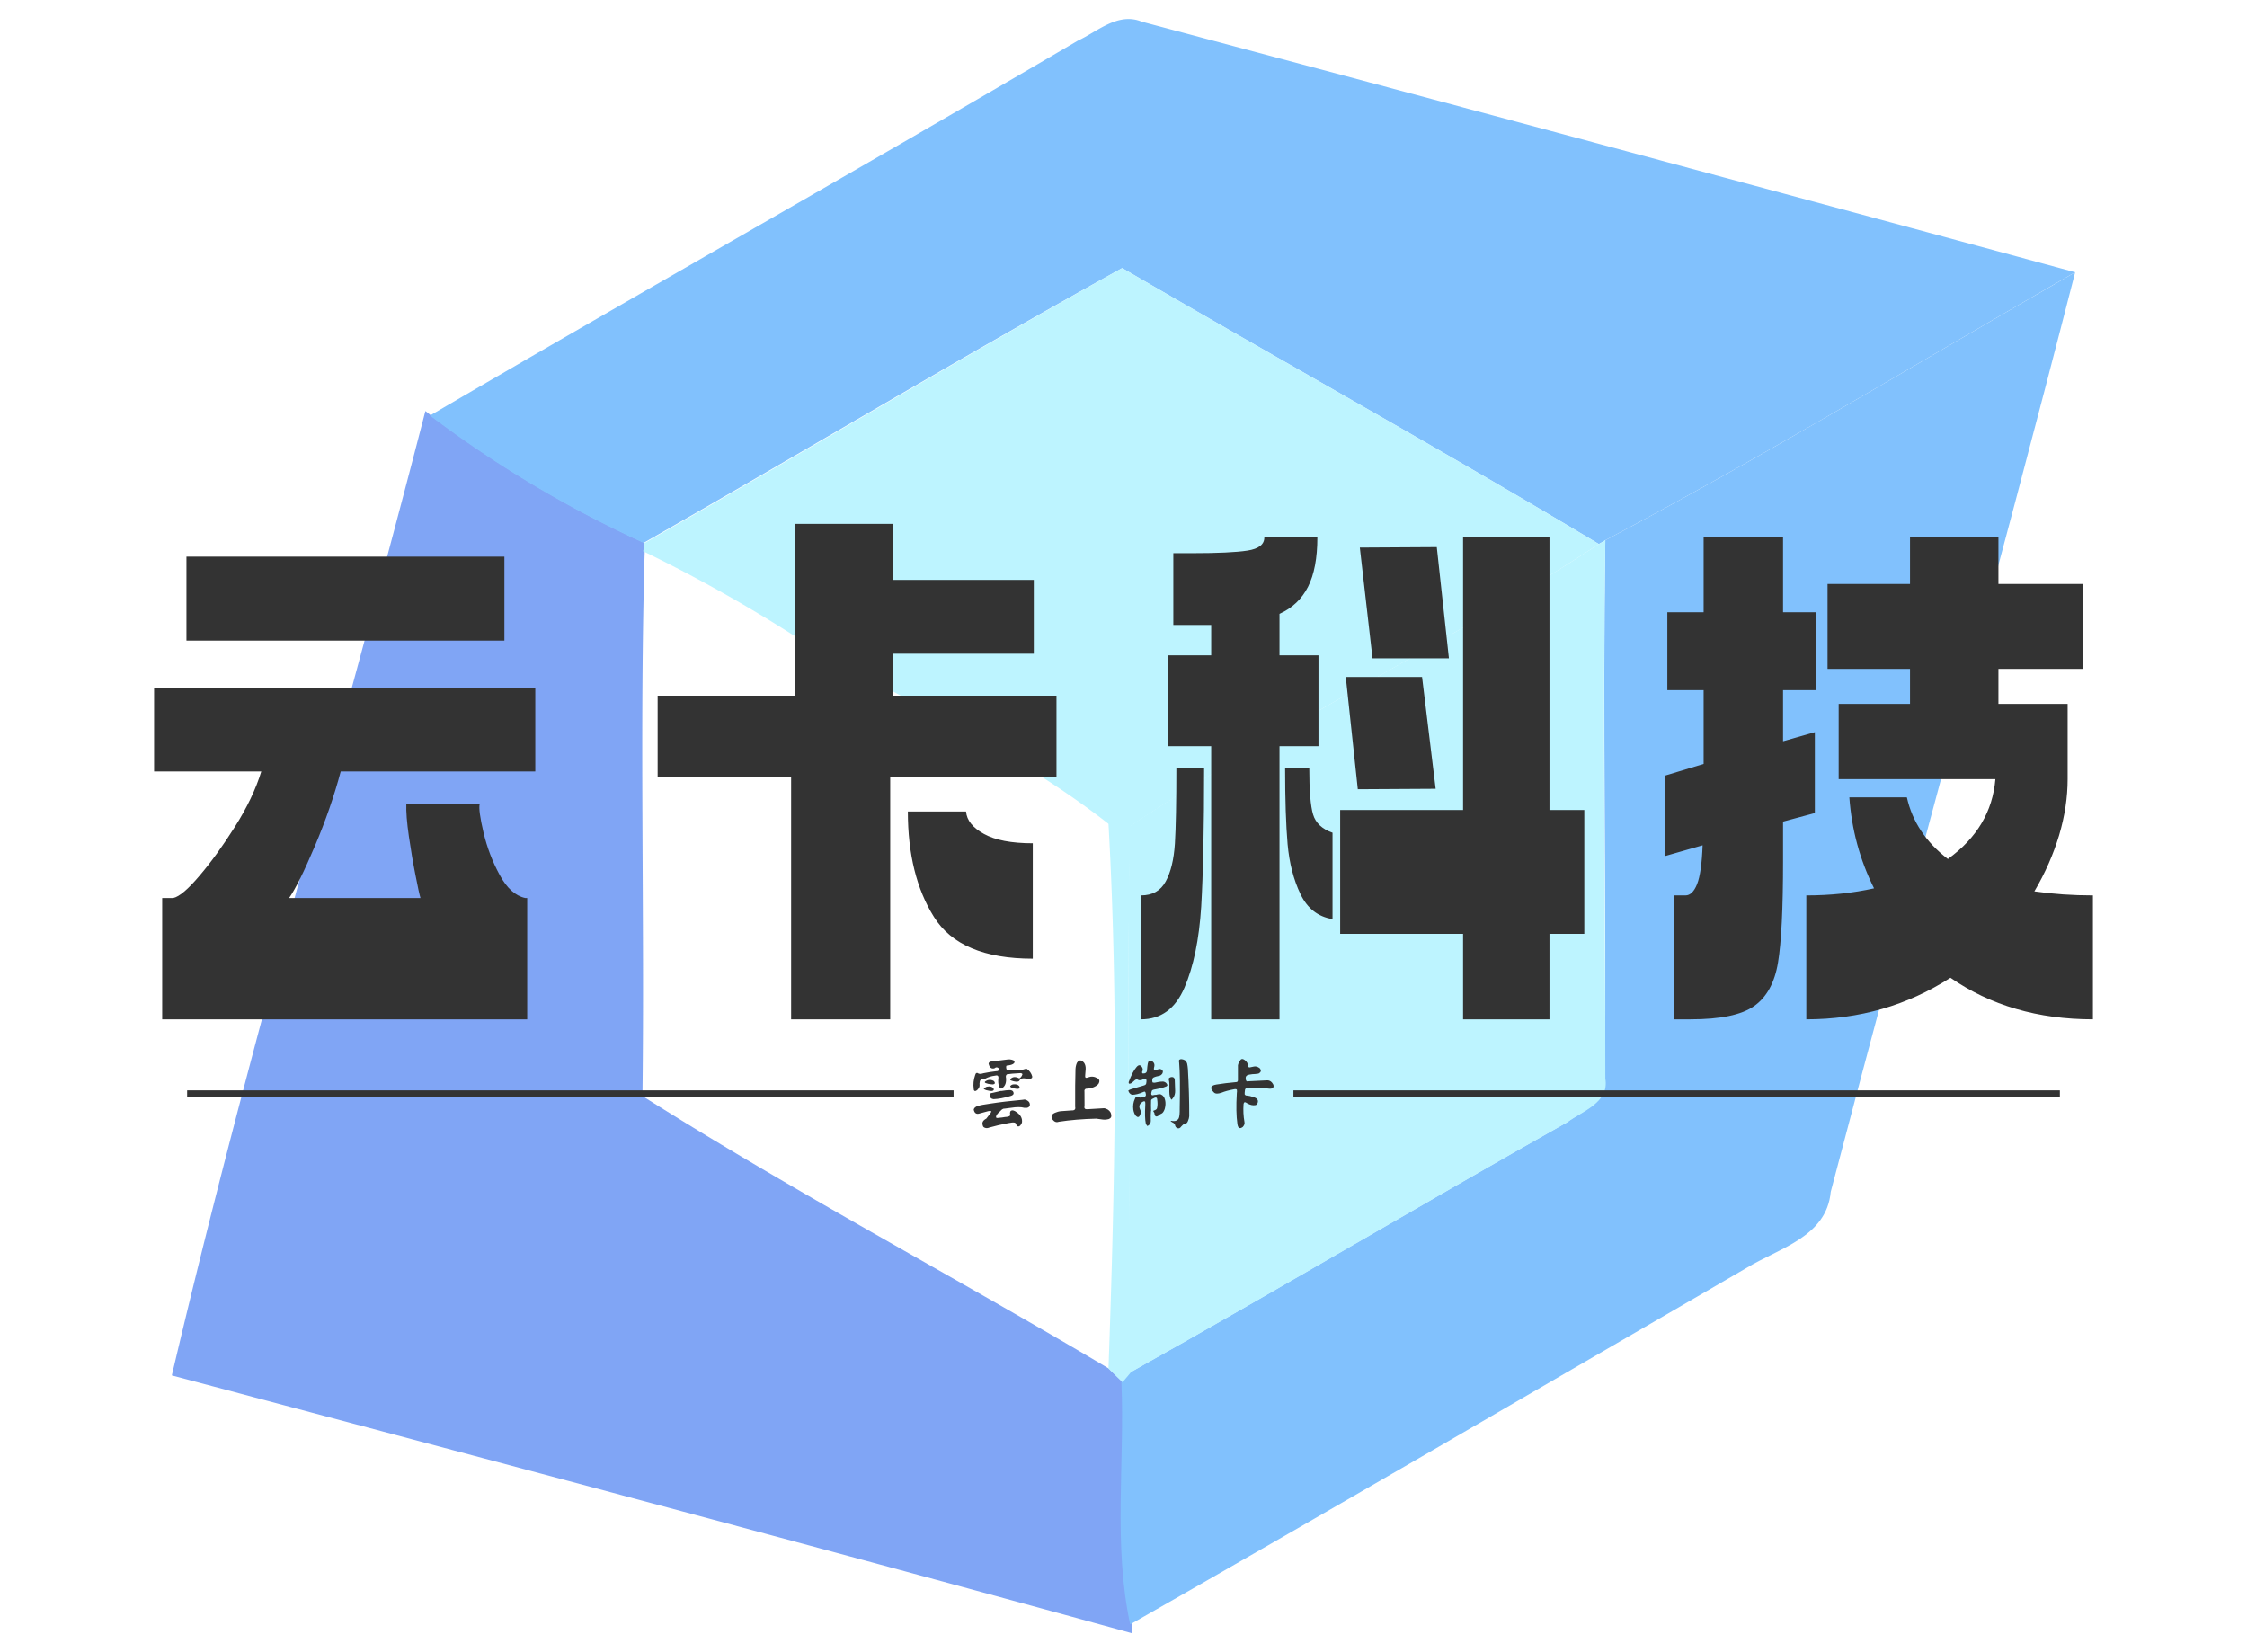 <svg data-v-70b83f88="" version="1.0" xmlns="http://www.w3.org/2000/svg" xmlns:xlink="http://www.w3.org/1999/xlink" width="100%" height="100%" viewBox="0 0 340 250" preserveAspectRatio="xMidYMid meet" color-interpolation-filters="sRGB" style="margin: auto;">   <g data-v-70b83f88="" class="iconmbgsvg" transform="translate(23.316,2.883)"><g fill="#333" hollow-target="textNormalTran"><g opacity="0.55" transform="translate(2.684,0)"><g><rect fill="#333" fill-opacity="0" stroke-width="2" x="0" y="0" width="288" height="244.233" class="image-rect"></rect> <svg x="0" y="0" width="288" height="244.233" filtersec="colorsb4111374680" class="image-svg-svg primary" style="overflow: visible;"><svg xmlns="http://www.w3.org/2000/svg" viewBox="0 -0.001 50.07 42.461"><path d="M6.67 10.31l.15.12a30.12 30.12 0 0 0 5.62 3.35v.21c-.14 4.78 0 9.56-.06 14.34 4 2.53 8.2 4.75 12.27 7.17l.37.36c.09 2.12-.22 4.27.23 6.37v.23C16.85 40.15 8.42 37.92 0 35.68c2-8.51 4.49-16.9 6.67-25.37z" fill="#175bec"></path><path d="M37.71 13.71C41.9 11.49 46 9 50.07 6.66c-2.07 8.08-4.31 16.12-6.43 24.19-.11 1.19-1.36 1.48-2.21 2C36 36 30.63 39.14 25.21 42.23c-.45-2.1-.14-4.25-.23-6.37l.21-.25c3.86-2.16 7.66-4.42 11.51-6.59.39-.3 1.09-.52 1-1.15.04-4.72-.06-9.44.01-14.16z" fill="#198efb"></path><path d="M23.83.57c.52-.24 1.06-.76 1.69-.5q12.29 3.27 24.55 6.59C46 9 41.9 11.49 37.71 13.71l-.17.1C33.41 11.33 29.2 9 25 6.55c-4.23 2.34-8.38 4.83-12.59 7.23a30.12 30.12 0 0 1-5.62-3.35C12.47 7.11 18.18 3.89 23.83.57z" fill="#198efb"></path><path d="M12.44 13.78c4.21-2.4 8.36-4.89 12.56-7.23 4.2 2.45 8.41 4.78 12.54 7.26-4 2.63-8.34 4.75-12.32 7.42-.12 4.79 0 9.59 0 14.38l-.21.25-.37-.36c.17-4.77.27-9.56 0-14.33-2.56-2-5.59-3.33-8.35-5A38.77 38.77 0 0 0 12.4 14z" fill="#87ebff"></path><path d="M37.54 13.81l.17-.1c-.07 4.72 0 9.44 0 14.16.11.63-.59.85-1 1.15-3.85 2.17-7.65 4.43-11.51 6.59 0-4.79-.09-9.59 0-14.38 4-2.67 8.33-4.79 12.34-7.42z" fill="#87ebff"></path></svg></svg> <!----></g></g> <g transform="translate(0,76.385)"><g data-gra="path-name" fill-rule="" class="tp-name" transform="translate(0,0)"><g transform="scale(1.7)"><g><path d="M35.95-28.17L7.65-28.17 7.65-35.64 35.95-35.64 35.95-28.17ZM16.79-5.26L16.79-5.26 28.48-5.26Q28.35-5.67 28.04-7.27 27.72-8.87 27.45-10.73 27.18-12.6 27.22-13.63L27.22-13.63 33.75-13.63Q33.62-13.09 34.09-11.09 34.56-9.09 35.53-7.31 36.49-5.54 37.8-5.26L37.8-5.26 37.98-5.26 37.98 5.54 5.49 5.54 5.49-5.26 6.48-5.26Q7.29-5.44 8.82-7.25 10.35-9.04 11.97-11.61 13.59-14.17 14.31-16.52L14.31-16.52 4.77-16.52 4.77-23.98 38.7-23.98 38.7-16.52 21.38-16.52Q20.52-13.28 19.08-9.88 17.64-6.48 16.79-5.26ZM85.09-23.27L85.09-16.02 70.29-16.02 70.29 5.54 61.47 5.54 61.47-16.02 49.59-16.02 49.59-23.27 61.78-23.27 61.78-38.56 70.56-38.56 70.56-33.57 83.07-33.57 83.07-27 70.56-27 70.56-23.27 85.09-23.27ZM82.98-10.13L82.98-10.13 82.98 0.14Q76.5 0.14 74.18-3.58 71.86-7.29 71.86-12.96L71.86-12.96 77.04-12.96Q77.13-11.79 78.64-10.96 80.14-10.13 82.98-10.13ZM104.94-18.77L104.94 5.54 98.86 5.54 98.86-18.77 95.04-18.77 95.04-26.86 98.86-26.86 98.86-29.56 95.49-29.56 95.49-35.95 97.16-35.95Q100.58-35.95 102.08-36.18 103.59-36.41 103.59-37.35L103.59-37.35 108.31-37.35Q108.31-34.6 107.48-32.96 106.65-31.32 104.94-30.55L104.94-30.55 104.94-26.86 108.41-26.86 108.41-18.77 104.94-18.77ZM132.07-2.07L128.97-2.07 128.97 5.54 121.28 5.54 121.28-2.07 110.34-2.07 110.34-13.09 121.28-13.09 121.28-37.35 128.97-37.35 128.97-13.09 132.07-13.09 132.07-2.07ZM113.22-26.59L112.09-36.45 118.94-36.49 120.02-26.59 113.22-26.59ZM111.91-14.94L110.84-24.93 117.63-24.93 118.84-14.98 111.91-14.94ZM95.76-16.83L95.76-16.83 98.23-16.83Q98.23-8.87 97.97-4.48 97.69-0.09 96.48 2.72 95.27 5.54 92.61 5.54L92.61 5.54 92.61-5.49Q94.14-5.49 94.81-6.73 95.49-7.96 95.63-10.1 95.76-12.24 95.76-16.83ZM109.66-11.07L109.66-11.07 109.66-3.38Q107.73-3.69 106.81-5.6 105.89-7.51 105.66-10.06 105.44-12.6 105.44-16.83L105.44-16.83 107.59-16.83Q107.59-13.81 107.93-12.69 108.27-11.56 109.66-11.07ZM149.76-12.06L149.76-8.55Q149.76-2.21 149.31 0.49 148.86 3.19 147.17 4.37 145.49 5.54 141.53 5.54L141.53 5.54 140.04 5.54 140.04-5.49 141.07-5.49Q141.71-5.49 142.11-6.5 142.51-7.51 142.6-9.95L142.6-9.95 139.28-9 139.28-16.16 142.69-17.19 142.69-23.76 139.46-23.76 139.46-30.69 142.69-30.69 142.69-37.35 149.76-37.35 149.76-30.69 152.73-30.69 152.73-23.76 149.76-23.76 149.76-19.21 152.59-20.02 152.59-12.82 149.76-12.06ZM164.66 1.84L164.66 1.84Q158.9 5.54 151.83 5.54L151.83 5.54 151.83-5.49Q155.03-5.49 157.86-6.12L157.86-6.12Q155.97-9.9 155.66-14.22L155.66-14.22 160.78-14.22Q161.5-10.98 164.43-8.73L164.43-8.73Q168.3-11.52 168.66-15.84L168.66-15.84 154.71-15.84 154.71-22.54 161.06-22.54 161.06-25.65 153.72-25.65 153.72-33.21 161.06-33.21 161.06-37.35 168.93-37.35 168.93-33.21 176.44-33.21 176.44-25.65 168.93-25.65 168.93-22.54 175.09-22.54 175.09-15.84Q175.09-13.41 174.33-10.84 173.56-8.28 172.13-5.85L172.13-5.85Q174.64-5.49 177.34-5.49L177.34-5.49 177.34 5.54Q170.01 5.54 164.66 1.84Z" transform="translate(-4.77, 38.56)"></path></g> <!----> <!----> <!----> <!----> <!----> <!----> <!----></g></g> <g data-gra="path-slogan" fill-rule="" class="tp-slogan" fill="#333" transform="translate(5,80.97)"><rect x="0" height="1" y="4.746" width="115.974"></rect> <rect height="1" y="4.746" width="115.974" x="167.395"></rect> <g transform="translate(118.974,0)"><g transform="scale(1)"><path d="M4.37-8.50L6.70-8.79Q7.30-8.91 7.80-8.68L7.80-8.68Q8.05-8.50 7.88-8.26L7.88-8.26Q7.62-7.96 6.75-7.89L6.75-7.89Q6.66-7.82 6.68-7.61L6.68-7.61Q6.68-7.11 7.15-7.23L7.15-7.23Q8.18-7.28 9.21-7.28L9.21-7.28Q9.68-7.45 9.83-7.38L9.83-7.38Q10.43-6.95 10.62-6.27L10.62-6.27Q10.63-6.09 10.59-6.04L10.59-6.04Q10.28-5.73 9.83-5.88L9.83-5.88Q8.96-6.15 8.66-5.58L8.66-5.58Q8.58-5.45 8.19-5.45L8.19-5.45Q7.84-5.48 7.49-5.61L7.49-5.61Q7.18-5.71 7.36-5.89L7.36-5.89Q7.86-6.38 8.66-5.95L8.66-5.95Q9-6.11 9.15-6.59L9.15-6.59Q9.05-6.79 8.67-6.74L8.67-6.74Q7.50-6.68 6.80-6.57L6.80-6.57Q6.56-6.39 6.66-6.01L6.66-6.01Q6.75-4.99 6.14-4.52L6.14-4.52Q5.84-4.24 5.61-4.70L5.61-4.70Q5.41-5.30 5.51-6.02L5.51-6.02Q5.54-6.53 4.97-6.36L4.97-6.36Q4.20-6.27 3.56-5.93L3.56-5.93Q3.33-5.82 3.09-5.80L3.09-5.80Q2.82-5.84 2.70-5.53L2.70-5.53L2.65-5.17Q2.70-4.76 2.57-4.54L2.57-4.54Q2.30-4.08 1.98-4.03L1.98-4.03Q1.76-4.09 1.77-4.37L1.77-4.37Q1.62-5.40 1.98-6.43L1.98-6.43Q2.11-6.97 2.53-6.67L2.53-6.67Q2.81-6.59 3.23-6.73L3.23-6.73Q4.22-6.93 5.11-7.03L5.11-7.03Q5.70-7.01 5.54-7.49L5.54-7.49Q5.25-7.77 4.91-7.48L4.91-7.48Q4.21-7.29 4.02-8.21L4.02-8.21Q4.10-8.45 4.37-8.50L4.37-8.50ZM3.88-5.68L3.88-5.68Q4.41-5.82 4.85-5.53L4.85-5.53Q5.16-5.10 4.66-5.04L4.66-5.04Q4.31-5.06 3.96-5.13L3.96-5.13Q3.50-5.25 3.46-5.33L3.46-5.33Q3.45-5.41 3.47-5.46L3.47-5.46Q3.66-5.59 3.88-5.68ZM7.72-5.04L7.72-5.04Q8.37-5.13 8.65-4.79L8.65-4.79Q8.80-4.59 8.59-4.39L8.59-4.39Q8.32-4.31 7.59-4.51L7.59-4.51Q7.22-4.68 7.30-4.78L7.30-4.78Q7.44-4.98 7.72-5.04ZM3.74-4.69L3.74-4.69Q4.50-4.86 4.79-4.38L4.79-4.38Q4.88-4.10 4.54-4.05L4.54-4.05Q4.24-4.01 3.63-4.18L3.63-4.18Q3.28-4.32 3.29-4.39L3.29-4.39Q3.54-4.62 3.74-4.69ZM6.01-4.05L6.01-4.05Q6.71-4.17 7.18-4.18L7.18-4.18Q7.49-4.20 7.70-4.01L7.70-4.01Q8.04-3.49 7.35-3.29L7.35-3.29Q5.89-2.85 4.77-2.81L4.77-2.81Q4.28-2.88 4.21-3.27L4.21-3.27Q4.15-3.75 4.61-3.76L4.61-3.76L5.54-3.97Q5.87-4.08 6.01-4.05ZM9.23-2.72L9.23-2.72Q9.54-2.82 9.90-2.59L9.90-2.59Q10.29-2.36 10.27-1.92L10.27-1.92Q10.17-1.41 9.42-1.50L9.42-1.50Q8.71-1.71 7.39-1.50L7.39-1.50L6.46-1.38Q6.13-1.41 5.80-1.01L5.80-1.01Q5.07-0.41 5.16-0.04L5.16-0.04Q5.23 0.08 5.58 0.01L5.58 0.01Q6.05-0.02 6.52-0.11L6.52-0.11Q7.01-0.13 7.22-0.28L7.22-0.28Q7.34-0.36 7.28-0.54L7.28-0.54Q7.22-0.77 7.35-1.01L7.35-1.01Q7.69-1.28 8.26-0.84L8.26-0.84Q9.20-0.20 9.07 0.74L9.07 0.74Q8.99 0.97 8.79 1.21L8.79 1.21Q8.39 1.50 8.19 1.00L8.19 1.00Q8.19 0.84 7.97 0.74L7.97 0.74Q7.65 0.67 6.93 0.83L6.93 0.83Q5.45 1.11 4.11 1.49L4.11 1.49Q3.76 1.65 3.41 1.50L3.41 1.50Q3.16 1.38 3.15 1.18L3.15 1.18Q2.89 0.54 3.68 0.13L3.68 0.13L4.35-0.74Q4.46-0.90 4.39-1.02L4.39-1.02Q4.34-1.05 3.98-1.00L3.98-1.00Q3.28-0.83 2.57-0.62L2.57-0.62Q1.93-0.46 1.77-1.23L1.77-1.23Q1.86-1.63 2.44-1.79L2.44-1.79Q2.91-1.95 4.31-2.14L4.31-2.14Q6.38-2.46 9.23-2.72ZM17.39-8.31L17.39-8.31Q17.86-9.04 18.48-8.30L18.48-8.30Q18.74-7.91 18.71-7.34L18.71-7.34L18.64-6.45Q18.55-5.86 19.08-6.11L19.08-6.11Q19.80-6.38 20.48-5.98L20.48-5.98Q21-5.71 20.63-5.10L20.63-5.10Q20.00-4.44 18.77-4.39L18.77-4.39Q18.46-4.30 18.53-3.91L18.53-3.91Q18.52-2.86 18.54-1.77L18.54-1.77Q18.40-1.23 19.01-1.29L19.01-1.29Q20.17-1.34 21.36-1.43L21.36-1.43Q21.60-1.48 22.07-1.23L22.07-1.23Q22.56-0.89 22.58-0.41L22.58-0.41Q22.68 0.01 22.21 0.20L22.21 0.20Q21.71 0.33 21.27 0.27L21.27 0.27Q20.67 0.18 20.32 0.14L20.32 0.14Q17.26 0.21 14.64 0.61L14.64 0.61Q14.13 0.81 13.72 0.30L13.72 0.30Q13.18-0.48 14.29-0.83L14.29-0.83Q14.71-1.00 15.22-1.01L15.22-1.01Q15.93-1.08 16.63-1.11L16.63-1.11Q17.25-1.09 17.12-1.66L17.12-1.66Q17.10-5.20 17.17-7.37L17.17-7.37Q17.20-7.89 17.39-8.31ZM32.88-8.77L32.88-8.77Q33.15-8.98 33.71-8.71L33.71-8.71Q33.98-8.51 34.07-8.17L34.07-8.17Q34.15-7.78 34.18-7.36L34.18-7.36Q34.39-3.73 34.38-0.23L34.38-0.23Q34.36 0.09 34.20 0.47L34.20 0.47Q34.04 0.94 33.62 0.95L33.62 0.95Q33.46 1.00 33.16 1.34L33.16 1.34Q32.93 1.69 32.60 1.58L32.60 1.58Q32.27 1.46 32.23 1.08L32.23 1.08Q32.10 0.80 31.83 0.70L31.83 0.70Q31.36 0.43 31.75 0.48L31.75 0.48Q32.51 0.62 32.80 0.07L32.80 0.07Q32.96-0.36 32.94-1.39L32.94-1.39Q33.04-6.20 32.86-8.29L32.86-8.29Q32.78-8.64 32.88-8.77ZM28.11-8.20L28.11-8.20Q28.22-8.80 28.71-8.59L28.71-8.59Q29.26-8.26 29.07-7.64L29.07-7.64Q28.91-7.11 29.40-7.24L29.40-7.24Q29.79-7.38 29.99-7.38L29.99-7.38Q30.54-7.22 30.34-6.73L30.34-6.73Q30.15-6.42 29.88-6.35L29.88-6.35Q29.30-6.25 28.91-6.05L28.91-6.05Q28.72-5.80 28.82-5.36L28.82-5.36Q28.88-5.29 29.17-5.30L29.17-5.30Q29.89-5.48 30.45-5.47L30.45-5.47Q30.81-5.41 31.00-5.12L31.00-5.12Q31.22-4.80 30.75-4.68L30.75-4.68Q30.19-4.45 29.34-4.31L29.34-4.31Q28.97-4.27 28.78-4.16L28.78-4.16Q28.70-4.09 28.63-3.70L28.63-3.70Q28.61-3.27 29.10-3.45L29.10-3.45Q29.40-3.45 29.64-3.53L29.64-3.53Q30.15-3.68 30.54-3.16L30.54-3.16Q30.97-2.37 30.66-1.29L30.66-1.29Q30.46-0.76 30.21-0.64L30.21-0.64Q29.95-0.55 29.74-0.32L29.74-0.32Q29.17 0.07 29.11-0.71L29.11-0.71Q29.06-0.83 28.97-0.95L28.97-0.95Q28.84-1.05 29.18-1.14L29.18-1.14Q29.51-1.28 29.52-1.51L29.52-1.51Q29.64-2.05 29.53-2.77L29.53-2.77Q29.51-3.28 28.88-2.89L28.88-2.89Q28.62-2.78 28.61-2.60L28.61-2.60Q28.58-1.89 28.61-1.14L28.61-1.14Q28.64-1.07 28.59-0.97L28.59-0.97Q28.54-0.35 28.56 0.27L28.56 0.27Q28.63 1.02 28.04 1.25L28.04 1.25Q27.98 1.23 27.81 0.88L27.81 0.88Q27.62-0.02 27.73-1.91L27.73-1.91Q27.75-2.16 27.71-2.41L27.71-2.41Q27.64-2.53 27.43-2.46L27.43-2.46Q26.61-2.04 26.92-1.32L26.92-1.32Q27.16-0.88 26.94-0.39Q26.72 0.11 26.31-0.28L26.31-0.28Q26.02-0.63 25.92-1.22L25.92-1.22Q25.80-2.11 26.16-2.86L26.16-2.86Q26.30-3.33 26.72-3.14L26.72-3.14Q26.89-3 27.22-3.08L27.22-3.08Q27.40-3.13 27.57-3.14L27.57-3.14Q27.91-3.26 27.80-3.64L27.80-3.64Q27.76-4.09 27.40-3.88L27.40-3.88Q26.45-3.47 25.73-3.47L25.73-3.47Q25.28-3.63 25.16-4.11L25.16-4.11Q25.34-4.25 25.66-4.34L25.66-4.34Q26.60-4.63 27.54-4.89L27.54-4.89Q27.87-4.98 27.88-5.25L27.88-5.25Q27.95-5.57 27.89-5.78L27.89-5.78Q27.61-5.95 27.25-5.74L27.25-5.74Q27.02-5.65 26.75-5.68L26.75-5.68Q26.38-5.95 26.06-5.60L26.06-5.60Q25.83-5.38 25.59-5.21L25.59-5.21Q25.16-5.02 25.22-5.40L25.22-5.40Q25.80-6.98 26.40-7.66L26.40-7.66Q26.89-8.25 27.26-7.61L27.26-7.61Q27.42-7.32 27.30-7.04L27.30-7.04Q27.19-6.90 27.30-6.71L27.30-6.71Q28.00-6.62 28.00-7.27L28.00-7.27Q28.03-7.73 28.11-8.20ZM31.64-6.15L31.64-6.15Q32.12-6.22 32.19-5.78L32.19-5.78L32.25-4.07Q32.27-3.49 31.97-3.05L31.97-3.05Q31.73-2.72 31.68-2.73L31.68-2.73Q31.38-3.11 31.37-3.95L31.37-3.95Q31.36-4.57 31.38-5.20L31.38-5.20Q31.38-5.32 31.35-5.44L31.35-5.44Q31.24-5.87 31.31-5.98L31.31-5.98Q31.42-6.09 31.64-6.15ZM42.18-8.80L42.18-8.80Q42.41-9.01 42.80-8.71L42.80-8.71Q43.28-8.34 43.25-7.88L43.25-7.88Q43.31-7.51 43.70-7.65L43.70-7.65L44.09-7.73Q44.53-7.86 45.02-7.52L45.02-7.52Q45.48-7.01 44.86-6.68L44.86-6.68L44.39-6.62Q43.92-6.61 43.45-6.52L43.45-6.52Q42.86-6.41 42.93-5.92L42.93-5.92Q42.93-5.37 43.41-5.52L43.41-5.52Q44.72-5.60 46.07-5.65L46.07-5.65Q46.75-5.72 47.11-4.99L47.11-4.99Q47.29-4.39 46.57-4.39L46.57-4.39Q44.93-4.58 43.25-4.54L43.25-4.54Q42.79-4.51 42.80-4.05L42.80-4.05Q42.76-3.80 42.77-3.54L42.77-3.54Q42.89-3.33 43.16-3.35L43.16-3.35Q43.51-3.33 44.10-3.12L44.10-3.12Q44.99-2.87 44.71-2.19L44.71-2.19Q44.63-1.96 44.41-1.91L44.41-1.91Q43.82-1.79 43.14-2.19L43.14-2.19Q42.66-2.55 42.60-2.06L42.60-2.06Q42.50-0.68 42.74 0.66L42.74 0.66Q42.82 1.02 42.49 1.39L42.49 1.39Q41.80 1.91 41.67 0.94L41.67 0.94Q41.41-0.84 41.58-3.70L41.58-3.70Q41.63-4.00 41.59-4.23L41.59-4.23Q41.50-4.37 41.18-4.31L41.18-4.31Q39.98-4.08 39.30-3.80L39.30-3.80Q38.46-3.50 38.13-3.81L38.13-3.81Q37.13-4.79 38.47-5.02L38.47-5.02Q39.79-5.24 41.58-5.40L41.58-5.40Q41.73-5.46 41.75-5.66L41.75-5.66L41.75-7.93Q41.80-8.30 42.18-8.80Z" transform="translate(-1.725, 8.887)"></path></g></g></g></g></g></g><defs v-gra="od"></defs></svg>